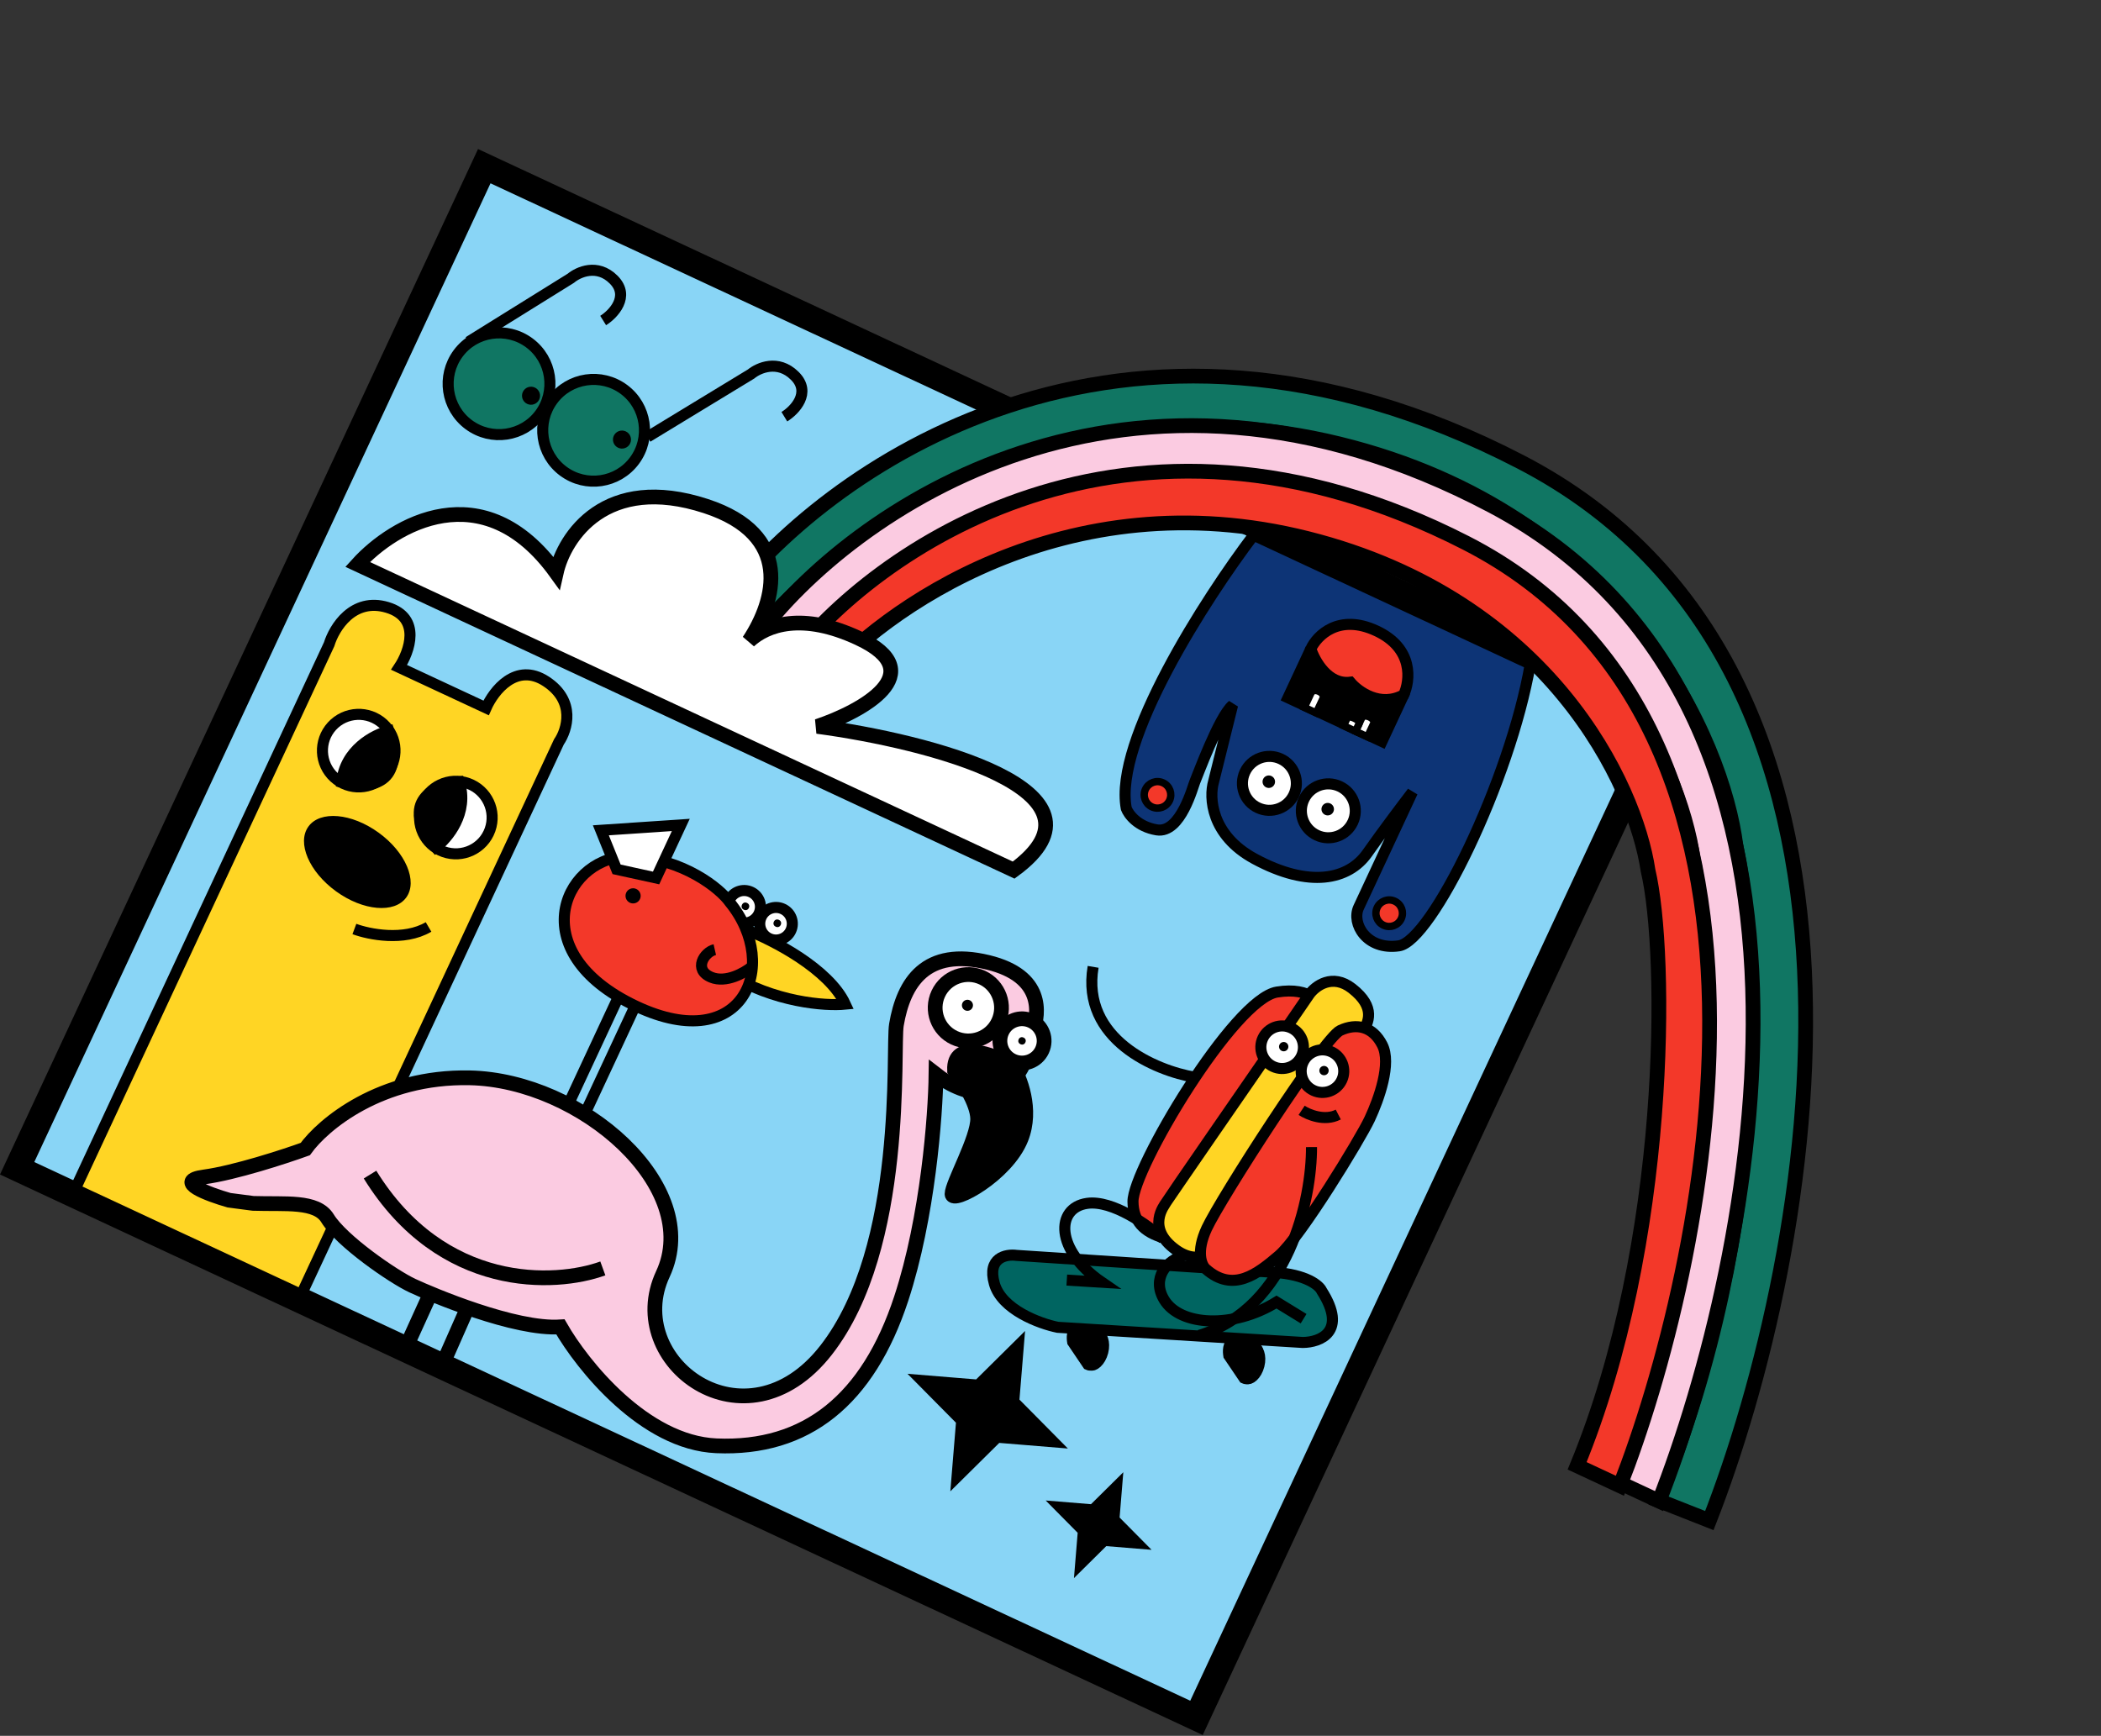 <svg width="570" height="471" viewBox="0 0 570 471" fill="none" xmlns="http://www.w3.org/2000/svg">
<rect x="0" y="0" width="570" height="471" fill="#333333" stroke="none"/>
<rect x="131.385" y="45.086" width="353" height="300" transform="rotate(24.989 131.385 45.086)" fill="#89D5F6" stroke="black" stroke-width="7"/>
<path d="M412.589 125.358C521.335 181.742 492.004 340.341 463.745 412.592L449.842 407.105C480.791 331.784 476.817 257.32 470.961 229.503C467.393 201.059 440.859 139.423 363.267 120.432C285.674 101.441 225.536 146.93 205.165 172.048L195.879 164.557C222.805 127.998 303.843 68.975 412.589 125.358Z" fill="#107663" stroke="black" stroke-width="4"/>
<path d="M404.784 137.267C507.341 191.561 475.646 342.004 450.106 407.318L438.816 402.056C466.814 333.977 464.961 258.49 459.378 233.231C455.899 207.419 431.04 151.358 359.439 133.614C287.838 115.871 232.751 156.705 214.158 179.34L205.553 172.485C230.108 139.522 305.582 84.749 404.784 137.267Z" fill="#FBCBE1" stroke="black" stroke-width="4"/>
<path d="M397.74 147.332C495.377 197.309 462.227 344.98 439.486 403.153L427.874 397.741C452.837 337.118 452.462 258.827 447.112 236.181C443.681 213.061 420.399 162.68 354.718 146.123C289.037 129.566 239.028 165.561 222.233 185.628L214.295 179.414C236.444 150.167 305.244 99.987 397.74 147.332Z" fill="#F33829" stroke="black" stroke-width="4"/>
<path d="M97.019 153.141L275.003 236.095C304.506 214.563 251.792 201.125 221.748 197.098C233.85 193.026 253.025 182.536 232.905 173.159C217.665 166.056 208.084 169.423 203.197 173.91C210.485 162.902 215.279 145.108 191.518 137.33C164.275 128.414 153.092 145.673 150.905 155.417C131.074 127.903 106.718 142.435 97.019 153.141Z" fill="white" stroke="black" stroke-width="4"/>
<path d="M340.35 233.023C328.465 226.581 328 216.364 329.254 212.061L334.401 191.339C330.712 194.413 324.761 210.813 324.221 211.971C323.681 213.129 320.383 226.254 313.836 225.177C308.599 224.315 306.135 220.93 305.558 219.345C302.128 201.054 327.161 162.305 340.107 145.218L415.16 180.198C409.633 212.022 388.301 255.372 379.532 256.642C370.763 257.912 366.56 250.596 368.611 246.195L383.186 214.922C380.795 218.037 374.999 225.712 370.951 231.495C365.89 238.723 355.207 241.075 340.35 233.023Z" fill="#0D3476" stroke="black" stroke-width="3" stroke-linejoin="bevel"/>
<circle cx="344.388" cy="212.558" r="7.317" transform="rotate(24.989 344.388 212.558)" fill="white" stroke="black" stroke-width="3"/>
<circle cx="344.223" cy="212.109" r="1.696" transform="rotate(24.989 344.223 212.109)" fill="black"/>
<circle cx="360.372" cy="220.008" r="7.317" transform="rotate(24.989 360.372 220.008)" fill="white" stroke="black" stroke-width="3"/>
<circle cx="360.207" cy="219.559" r="1.696" transform="rotate(24.989 360.207 219.559)" fill="black"/>
<path d="M374.918 201.2L349.437 189.324L354.995 177.399L380.532 189.154L374.918 201.2Z" fill="black" stroke="black" stroke-width="3"/>
<path d="M373.409 171.171C363.216 166.42 357.308 172.442 355.628 176.047C356.703 179.386 360.353 185.872 366.348 185.109C368.525 187.699 374.468 192.007 380.829 188.524C382.602 184.719 383.601 175.921 373.409 171.171Z" fill="#F33829" stroke="black" stroke-width="3"/>
<circle cx="314.031" cy="215.68" r="3.6" transform="rotate(24.989 314.031 215.68)" fill="#F33829" stroke="black" stroke-width="2"/>
<circle cx="376.886" cy="247.796" r="3.6" transform="rotate(24.989 376.886 247.796)" fill="#F33829" stroke="black" stroke-width="2"/>
<path d="M369.4 194.894L367.755 198.424L370.998 199.936L372.643 196.406C372.814 196.038 372.833 195.151 371.536 194.547C370.238 193.942 369.571 194.527 369.4 194.894Z" fill="white" stroke="black" stroke-width="2"/>
<path d="M365.496 194.794L364.509 196.912L367.752 198.423L368.739 196.305C368.842 196.085 368.723 195.492 367.426 194.888C366.129 194.283 365.599 194.573 365.496 194.794Z" fill="white" stroke="black" stroke-width="2"/>
<path d="M355.665 188.063L353.855 191.946L357.098 193.457L358.908 189.575C359.097 189.17 359.149 188.21 357.852 187.605C356.555 187.001 355.853 187.659 355.665 188.063Z" fill="white" stroke="black" stroke-width="2"/>
<path d="M20.379 322.677L89.294 174.815C90.673 170.315 95.762 162.016 105.084 164.819C114.407 167.621 111.095 176.833 108.273 181.089L131.873 192.088C133.908 187.466 140.013 179.555 148.154 184.892C156.295 190.229 153.869 198.055 151.638 201.3L81.738 351.275L20.379 322.677Z" fill="#FFD524" stroke="black" stroke-width="3"/>
<ellipse cx="96.946" cy="233.895" rx="16.392" ry="9.835" transform="rotate(35.961 96.946 233.895)" fill="black"/>
<circle cx="97.323" cy="203.677" r="9.844" transform="rotate(42.436 97.323 203.677)" fill="white" stroke="black" stroke-width="3"/>
<path d="M105.474 198.324C101.544 199.311 93.491 203.483 92.717 212.277C99.001 214.064 110.351 213.775 105.474 198.324Z" fill="black" stroke="black" stroke-width="3"/>
<circle cx="123.673" cy="221.835" r="9.844" transform="rotate(-160.279 123.673 221.835)" fill="white" stroke="black" stroke-width="3"/>
<path d="M118.217 229.922C121.461 227.494 127.278 220.535 124.596 212.125C118.109 212.903 107.752 217.553 118.217 229.922Z" fill="black" stroke="black" stroke-width="3"/>
<path d="M96.147 252.075C100.065 253.533 109.572 255.464 116.264 251.521" stroke="black" stroke-width="3"/>
<circle cx="201.892" cy="246.051" r="4.419" transform="rotate(24.989 201.892 246.051)" fill="white" stroke="black" stroke-width="3"/>
<circle cx="202.233" cy="245.926" r="1.029" transform="rotate(24.989 202.233 245.926)" fill="black"/>
<circle cx="210.536" cy="250.649" r="4.419" transform="rotate(24.989 210.536 250.649)" fill="white" stroke="black" stroke-width="3"/>
<circle cx="210.881" cy="250.524" r="1.029" transform="rotate(24.989 210.881 250.524)" fill="black"/>
<path d="M229.33 272.468C224.923 262.918 209.701 255.085 202.641 252.362C200.441 256.069 196.272 263.591 197.205 264.026C210.045 272.054 223.972 272.999 229.33 272.468Z" fill="#FFD524" stroke="black" stroke-width="3"/>
<path d="M171.348 232.384C185.366 233.012 195.383 241.126 197.94 244.778C212.237 262.231 201.304 287.516 171.181 272.341C141.059 257.166 153.826 231.6 171.348 232.384Z" fill="#F33829" stroke="black" stroke-width="3"/>
<path d="M203.952 262.343C201.963 263.971 196.983 266.818 192.977 265.178C187.97 263.128 191.061 258.323 193.922 257.668" stroke="black" stroke-width="3"/>
<path d="M172.349 272.884L151.149 318.37L144.309 320.861L167.684 270.71" stroke="black" stroke-width="3"/>
<path d="M163.01 225.296L167.285 235.885L177.993 238.231L184.699 223.842L163.01 225.296Z" fill="white" stroke="black" stroke-width="3"/>
<circle cx="171.758" cy="243.081" r="2.059" transform="rotate(24.989 171.758 243.081)" fill="black"/>
<path d="M268.104 261.146C283.217 264.841 281.874 274.879 280.271 279.671C276.564 302.772 261.172 297.207 253.939 291.537C253.801 302.654 251.72 330.381 244.506 352.35C235.489 379.811 218.782 393.342 194.366 392.308C174.833 391.48 158.012 370.453 152.043 360.042C139.683 360.865 117.055 351.259 111.877 348.846C106.698 346.432 92.622 336.736 88.865 330.596C85.86 325.684 77.39 326.816 68.7 326.527L62.163 325.675C56.412 324.04 46.995 320.487 55.337 319.359C63.679 318.231 77.133 313.842 82.818 311.789C87.6 305.135 103.22 291.954 127.441 292.459C157.719 293.09 190.878 322.025 179.834 345.72C168.791 369.415 202.216 394.399 224.111 366.356C246.005 338.314 242.106 284.536 243.198 278.067C245.134 266.6 251.128 256.996 268.104 261.146Z" fill="#FBCBE1" stroke="black" stroke-width="4"/>
<path d="M117 350.5L109.5 367L119.5 371.5L127 354.5" stroke="black" stroke-width="4"/>
<circle cx="262.71" cy="273.441" r="9" transform="rotate(24.989 262.71 273.441)" fill="white" stroke="black" stroke-width="4"/>
<circle cx="262.468" cy="272.776" r="1.5" transform="rotate(24.989 262.468 272.776)" fill="black"/>
<circle cx="277.274" cy="282.435" r="6" transform="rotate(24.989 277.274 282.435)" fill="white" stroke="black" stroke-width="4"/>
<circle cx="277.273" cy="282.435" r="1" transform="rotate(24.989 277.273 282.435)" fill="black"/>
<path d="M265.239 303.48C265.133 299.234 261.013 292.974 258.966 290.374C258.659 282.086 269.252 286.015 274.587 289.016C276.715 292.373 280.18 301.064 277.017 308.969C273.063 318.85 258.292 326.775 258.284 323.995C258.277 321.214 265.372 308.787 265.239 303.48Z" fill="black" stroke="black" stroke-width="4"/>
<path d="M163.548 344.171C150.641 348.869 119.94 350.354 100.39 318.714" stroke="black" stroke-width="4"/>
<circle cx="135.387" cy="104.127" r="13.808" transform="rotate(36.565 135.387 104.127)" fill="#107663" stroke="black" stroke-width="3"/>
<circle cx="144.067" cy="107.376" r="2.449" transform="rotate(36.565 144.067 107.376)" fill="black"/>
<circle cx="161.043" cy="116.756" r="13.808" transform="rotate(36.565 161.043 116.756)" fill="#107663" stroke="black" stroke-width="3"/>
<circle cx="168.742" cy="119.275" r="2.449" transform="rotate(36.565 168.742 119.275)" fill="black"/>
<path d="M175.666 118.567L203.763 101.481C205.758 99.84 211.025 97.421 215.614 101.975C220.203 106.528 215.602 111.359 212.793 113.067" stroke="black" stroke-width="3"/>
<path d="M127.127 92.756L154.865 75.503C156.838 73.852 162.03 71.398 166.499 75.895C170.968 80.393 166.41 85.243 163.636 86.969" stroke="black" stroke-width="3"/>
<path d="M346.443 269.185C355.802 267.682 358.66 272.435 359.197 274.78C365.13 289.764 321.855 337.671 316.004 335.992C310.154 334.312 307.438 331.303 307.378 326.036C307.278 317.262 334.745 271.064 346.443 269.185Z" fill="#F33829" stroke="black" stroke-width="3"/>
<path d="M355.236 269.792L349.792 277.728C338.719 293.746 316.519 325.898 316.305 326.357C316.037 326.931 310.688 333.165 319.064 339.163C325.764 343.962 330.852 338.839 332.558 335.678L369.674 280.012C371.164 277.565 373.456 273.396 366.801 268.2C361.477 264.043 356.873 267.529 355.236 269.792Z" fill="#FFD524" stroke="black" stroke-width="3"/>
<circle cx="347.846" cy="284.152" r="5.778" transform="rotate(24.989 347.846 284.152)" fill="white" stroke="black" stroke-width="3"/>
<path d="M291.013 364.143L295.145 370.258C297.727 371.461 299.82 365.222 298.755 362.514L296.402 359.323C295.248 358.553 293.882 358.288 292.445 359.573C290.648 361.18 290.841 363.015 291.013 364.143Z" fill="black" stroke="black" stroke-width="3"/>
<path d="M299.185 366.823C298.852 368.124 298.221 369.147 297.549 369.765C296.864 370.394 296.299 370.482 295.95 370.393C295.601 370.304 295.148 369.955 294.85 369.074C294.557 368.209 294.496 367.009 294.829 365.708C295.162 364.406 295.793 363.384 296.465 362.766C297.15 362.136 297.715 362.048 298.064 362.137C298.413 362.227 298.866 362.576 299.164 363.457C299.456 364.322 299.518 365.522 299.185 366.823Z" fill="black" stroke="black" stroke-width="3"/>
<path d="M333.38 367.829L337.512 373.944C340.094 375.147 342.187 368.908 341.122 366.2L338.769 363.009C337.615 362.238 336.249 361.974 334.812 363.259C333.016 364.866 333.208 366.701 333.38 367.829Z" fill="black" stroke="black" stroke-width="3"/>
<path d="M341.552 370.509C341.219 371.81 340.589 372.832 339.916 373.451C339.231 374.08 338.666 374.168 338.317 374.079C337.968 373.99 337.515 373.641 337.217 372.76C336.925 371.895 336.863 370.695 337.196 369.394C337.529 368.092 338.16 367.07 338.832 366.452C339.517 365.822 340.082 365.734 340.431 365.823C340.78 365.913 341.233 366.262 341.531 367.143C341.824 368.008 341.885 369.207 341.552 370.509Z" fill="black" stroke="black" stroke-width="3"/>
<path d="M275.787 340.638L345.564 345.23C354.506 345.818 357.97 348.823 358.584 350.251C365.686 361.381 358.12 364.232 353.449 364.266L286.941 360.15C282.053 359.152 271.776 355.386 269.769 348.306C267.762 341.226 272.945 340.244 275.787 340.638Z" fill="#006561" stroke="black" stroke-width="3"/>
<circle cx="348.269" cy="283.999" r="1.266" transform="rotate(24.989 348.269 283.999)" fill="black"/>
<path d="M327.399 333.272C324.404 339.696 325.976 343.315 327.136 344.321C334.538 350.913 341.187 345.633 346.996 340.66C352.805 335.687 369.06 309.05 371.6 303.601C374.14 298.152 377.557 288.573 375.012 283.546C372.467 278.52 368.051 277.509 363.579 279.614C359.107 281.719 331.142 325.241 327.399 333.272Z" fill="#F33829" stroke="black" stroke-width="3"/>
<circle cx="358.784" cy="290.646" r="5.778" transform="rotate(24.989 358.784 290.646)" fill="white" stroke="black" stroke-width="3"/>
<circle cx="359.206" cy="290.493" r="1.266" transform="rotate(24.989 359.206 290.493)" fill="black"/>
<path d="M324.147 292.307C313.574 290.522 293.257 282.03 296.566 262.346" stroke="black" stroke-width="3"/>
<path d="M355.813 311.255C355.864 325.127 349.847 354.767 325.366 362.348" stroke="black" stroke-width="3"/>
<path d="M353.132 301.278C354.91 302.456 359.388 304.333 363.073 302.42" stroke="black" stroke-width="3"/>
<path d="M315.585 336.145C311.569 332.527 301.816 325.538 294.935 326.52C286.333 327.748 286.224 339.217 298.921 347.928L289.42 347.34" stroke="black" stroke-width="3"/>
<path d="M321.454 340.626C316.463 341.83 312.364 346.923 315.84 352.672C320.185 359.858 334.539 360.577 346.323 353.303L353.665 357.811" stroke="black" stroke-width="3"/>
<path d="M275.666 366.375L274.583 379.605L274.508 380.521L275.155 381.175L284.492 390.609L271.263 389.525L270.346 389.45L269.692 390.097L260.258 399.435L261.342 386.205L261.417 385.289L260.77 384.635L251.433 375.201L264.662 376.285L265.579 376.36L266.232 375.713L275.666 366.375Z" fill="black" stroke="black" stroke-width="4"/>
<path d="M302.32 404.698L301.754 411.603L301.679 412.519L302.326 413.173L307.2 418.097L300.294 417.532L299.378 417.457L298.724 418.104L293.8 422.978L294.365 416.072L294.44 415.156L293.794 414.502L288.92 409.578L295.825 410.143L296.742 410.218L297.395 409.571L302.32 404.698Z" fill="black" stroke="black" stroke-width="4"/>
</svg>
